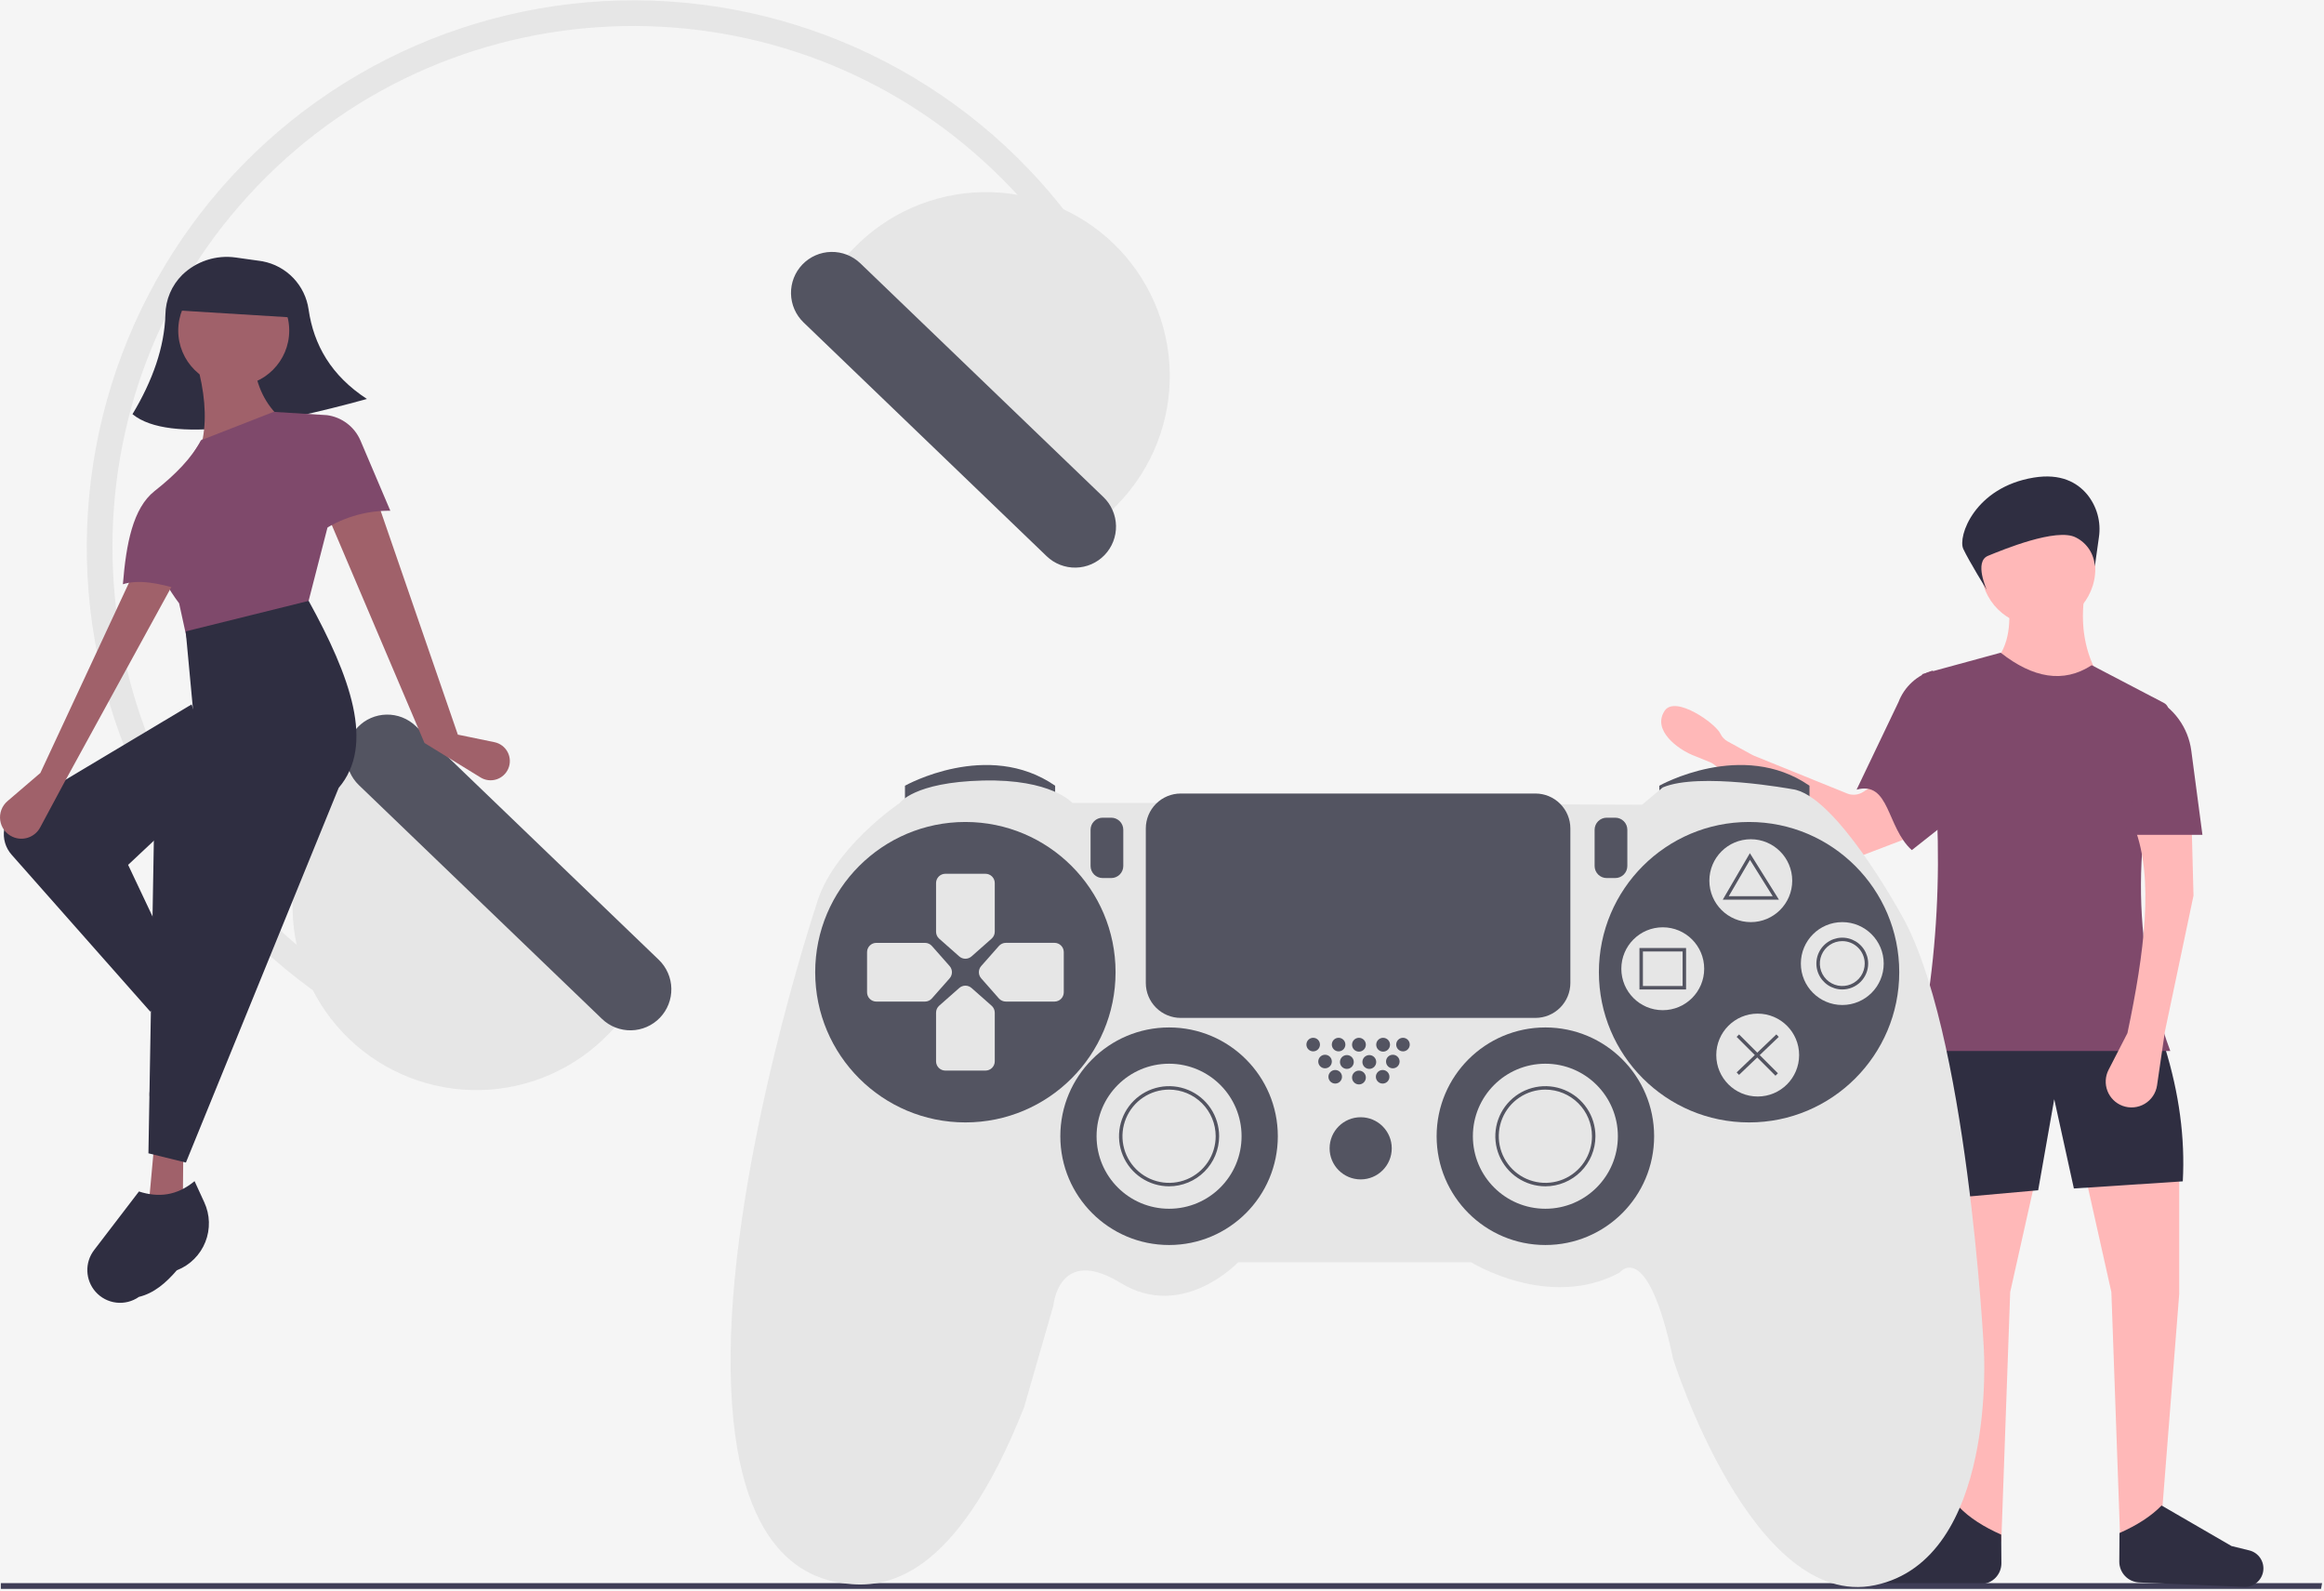 <svg width="884" height="605" viewBox="0 0 884 605" fill="none" xmlns="http://www.w3.org/2000/svg">
<rect width="884" height="605" fill="#F5F5F5"/>
<g clip-path="url(#clip0_0_1)">
<path d="M758.298 252.276C770.472 265.044 784.055 267.082 799.047 258.388C792.756 248.307 791.258 237.341 792.934 225.789H763.731C765.025 235.94 764.677 245.392 758.298 252.276Z" fill="#FFB8B8"/>
<path d="M806.517 586.416L822.138 578.267L828.929 492.015V446.512L792.934 445.833L803.121 491.336L806.517 586.416Z" fill="#FFB8B8"/>
<path d="M761.238 586.416L745.618 578.267L738.827 492.015V446.512L774.821 445.833L764.634 491.336L761.238 586.416Z" fill="#FFB8B8"/>
<path d="M737.244 456.02L775.276 452.624L781.389 417.988L788.859 451.945L830.287 449.229C831.192 432.727 828.893 415.743 823.496 398.293L732.49 396.255L737.244 456.02Z" fill="#2F2E41"/>
<path d="M697.714 325.941L651.965 290.713C651.491 290.347 650.969 290.047 650.413 289.822L643.764 287.116C638.423 284.943 628.251 277.716 633.212 270.274C637.212 264.274 652.523 275.022 654.407 279.004C655.002 280.258 655.978 281.29 657.196 281.955L666.493 287.05C666.719 287.174 666.952 287.284 667.191 287.381L702.587 301.728C703.569 302.126 704.63 302.284 705.685 302.188C706.739 302.093 707.756 301.748 708.65 301.181L715.067 297.112C715.98 296.533 717.021 296.185 718.098 296.099C719.176 296.012 720.259 296.19 721.252 296.616C722.246 297.042 723.121 297.704 723.801 298.544C724.482 299.384 724.947 300.378 725.157 301.438L727.278 312.142C727.584 313.684 727.334 315.283 726.573 316.658C725.812 318.032 724.589 319.093 723.121 319.653L704.144 326.887C703.081 327.292 701.931 327.418 700.806 327.252C699.68 327.087 698.616 326.635 697.714 325.941Z" fill="#FFB8B8"/>
<path d="M706.212 300.274C718.878 296.877 717.548 314.573 727.212 323.274L746.212 308.274L735.207 254.993C732.254 255.836 729.538 257.355 727.273 259.429C725.009 261.503 723.257 264.075 722.157 266.942L706.212 300.274Z" fill="#7F496B"/>
<path d="M729.774 399.651H825.533C810.036 357.887 811.544 314.934 824.74 271.163C824.962 270.436 824.923 269.655 824.63 268.954C824.337 268.253 823.809 267.676 823.136 267.323L795.651 252.955C784.861 259.976 773.266 257.818 761.014 248.201L731.132 256.351C739.267 305.208 739.498 353.061 729.774 399.651Z" fill="#7F496B"/>
<path d="M753.718 602.367L713.811 604.059C712.074 604.133 710.37 603.561 709.029 602.454C707.687 601.347 706.803 599.783 706.545 598.063C706.286 596.326 706.684 594.554 707.663 593.095C708.641 591.637 710.13 590.596 711.836 590.178L718.604 588.519L745.208 573.099C749.15 577.18 754.577 580.631 761.212 583.57L761.29 594.411C761.304 596.46 760.523 598.435 759.111 599.919C757.698 601.403 755.765 602.281 753.718 602.367Z" fill="#2F2E41"/>
<path d="M882.877 604.198H0.321V602.017H883.272L882.877 604.198Z" fill="#3F3D56"/>
<path d="M813.706 601.761L853.613 603.453C855.35 603.527 857.054 602.955 858.395 601.848C859.737 600.741 860.621 599.177 860.878 597.457C861.138 595.72 860.74 593.948 859.761 592.489C858.783 591.031 857.294 589.99 855.588 589.572L848.819 587.913L822.216 572.493C818.274 576.574 812.847 580.025 806.212 582.964L806.134 593.806C806.12 595.854 806.901 597.829 808.313 599.313C809.726 600.797 811.659 601.675 813.706 601.761Z" fill="#2F2E41"/>
<path d="M775.276 238.014C787.279 238.014 797.009 228.284 797.009 216.281C797.009 204.279 787.279 194.548 775.276 194.548C763.274 194.548 753.544 204.279 753.544 216.281C753.544 228.284 763.274 238.014 775.276 238.014Z" fill="#FFB8B8"/>
<path d="M809.234 392.859L802.054 406.82C801.42 408.052 801.055 409.404 800.981 410.788C800.907 412.171 801.127 413.554 801.626 414.847C802.125 416.139 802.892 417.311 803.876 418.286C804.861 419.261 806.04 420.016 807.337 420.503C808.71 421.018 810.181 421.218 811.642 421.09C813.102 420.962 814.516 420.509 815.778 419.763C817.041 419.017 818.12 417.998 818.937 416.781C819.754 415.563 820.288 414.178 820.499 412.727L823.496 392.18L834.362 340.565L833.683 314.758H811.95C819.363 333.953 815.686 362.265 809.234 392.859Z" fill="#FFB8B8"/>
<path d="M808.555 317.474H837.758L833.519 285.447C832.944 281.103 831.291 276.973 828.709 273.433C826.128 269.893 822.701 267.055 818.742 265.18L808.555 317.474Z" fill="#7F496B"/>
<path d="M798.381 204.311C798.815 201.407 798.633 198.445 797.846 195.617C797.059 192.789 795.685 190.159 793.813 187.898C790.106 183.51 783.89 179.919 773.579 181.613C751.082 185.309 744.594 204.038 746.798 208.748C749.003 213.458 755.758 224.376 755.758 224.376C755.758 224.376 750.8 213.568 756.181 211.368C761.563 209.168 782.389 200.502 789.658 204.406C791.715 205.439 793.462 206.999 794.721 208.927C795.98 210.855 796.705 213.082 796.823 215.381L798.381 204.311Z" fill="#2F2E41"/>
<path d="M426.41 113.863L417.672 118.296C407.607 98.479 394.273 80.5 378.231 65.115C299.45 -10.623 173.739 -8.147 98.001 70.635C22.264 149.417 24.74 275.127 103.521 350.865C118.516 365.309 135.693 377.298 154.422 386.392L150.148 395.208C120.462 380.794 94.632 359.523 74.792 333.152C54.952 306.781 41.671 276.068 36.048 243.551C30.424 211.033 32.619 177.643 42.451 146.142C52.282 114.64 69.469 85.929 92.59 62.383C115.711 38.836 144.103 21.129 175.421 10.725C206.738 0.32 240.082 -2.483 272.697 2.547C305.312 7.576 336.262 20.295 362.99 39.651C389.718 59.007 411.456 84.445 426.41 113.863Z" fill="#E6E6E6"/>
<path d="M130.792 296.15C117.94 309.519 110.925 327.446 111.29 345.987C111.655 364.528 119.371 382.165 132.74 395.018C146.109 407.87 164.036 414.885 182.577 414.52C201.118 414.155 218.755 406.439 231.607 393.07L243.645 380.549L142.83 283.628L130.792 296.15Z" fill="#E6E6E6"/>
<path d="M136.075 276.517C133.215 279.499 131.654 283.495 131.735 287.627C131.816 291.759 133.534 295.69 136.51 298.557L228.977 387.452C231.957 390.317 235.954 391.881 240.087 391.8C244.22 391.719 248.152 389.998 251.017 387.018C253.883 384.038 255.447 380.041 255.365 375.908C255.284 371.775 253.564 367.843 250.583 364.978L158.116 276.083C155.133 273.222 151.138 271.661 147.006 271.742C142.874 271.824 138.943 273.541 136.075 276.517Z" fill="#535461"/>
<path d="M413.41 203.962L425.448 191.44C438.3 178.071 445.316 160.144 444.95 141.603C444.585 123.062 436.869 105.425 423.5 92.572C416.881 86.209 409.073 81.211 400.522 77.865C391.97 74.518 382.844 72.889 373.663 73.07C355.122 73.435 337.485 81.151 324.633 94.52L312.595 107.041L413.41 203.962Z" fill="#E6E6E6"/>
<path d="M305.223 100.572C302.362 103.554 300.801 107.55 300.882 111.682C300.964 115.814 302.681 119.745 305.657 122.612L398.124 211.507C401.105 214.369 405.101 215.93 409.232 215.847C413.364 215.765 417.293 214.045 420.157 211.066C423.021 208.087 424.585 204.092 424.505 199.961C424.425 195.829 422.708 191.899 419.731 189.033L327.263 100.138C324.281 97.277 320.285 95.716 316.153 95.797C312.021 95.879 308.09 97.596 305.223 100.572Z" fill="#535461"/>
<path d="M344.229 306.006V298.784C344.229 298.784 375.746 281.055 401.354 298.784V305.35L344.229 306.006Z" fill="#535461"/>
<path d="M631.165 306.006V298.784C631.165 298.784 662.682 281.055 688.289 298.784V305.35L631.165 306.006Z" fill="#535461"/>
<path d="M438.78 305.35H407.92C407.92 305.35 400.041 296.157 373.776 296.814C347.512 297.471 342.259 305.35 342.259 305.35C342.259 305.35 316.324 322.75 310.414 344.418C310.414 344.418 278.569 439.953 277.912 514.806C277.256 589.659 306.146 600.165 321.248 602.134C336.35 604.104 363.271 601.478 389.535 535.161L400.697 496.421C400.697 496.421 402.667 473.44 426.305 487.885C449.942 502.331 470.954 480.006 470.954 480.006H559.595C559.595 480.006 589.142 498.391 616.063 483.946C616.063 483.946 626.569 470.157 636.418 516.776C636.418 516.776 666.621 612.64 713.24 602.791C759.859 592.942 754.606 512.836 754.606 512.836C754.606 512.836 748.369 390.38 722.761 347.044C722.761 347.044 698.138 302.067 681.723 300.097C681.723 300.097 646.267 293.531 632.478 299.44L624.599 306.006L438.78 305.35Z" fill="#E6E6E6"/>
<path d="M367.21 426.821C398.759 426.821 424.335 401.246 424.335 369.697C424.335 338.148 398.759 312.572 367.21 312.572C335.661 312.572 310.086 338.148 310.086 369.697C310.086 401.246 335.661 426.821 367.21 426.821Z" fill="#535461"/>
<path d="M665.308 426.821C696.857 426.821 722.433 401.246 722.433 369.697C722.433 338.148 696.857 312.572 665.308 312.572C633.759 312.572 608.184 338.148 608.184 369.697C608.184 401.246 633.759 426.821 665.308 426.821Z" fill="#535461"/>
<path d="M377.164 356.959L369.548 363.696C368.903 364.263 368.073 364.577 367.214 364.577C366.354 364.577 365.524 364.263 364.879 363.696L357.25 356.959C356.877 356.63 356.577 356.226 356.371 355.773C356.165 355.321 356.057 354.83 356.055 354.332V335.796C356.056 334.861 356.429 333.964 357.092 333.303C357.754 332.642 358.651 332.27 359.587 332.27H374.853C375.788 332.269 376.686 332.639 377.348 333.299C378.011 333.959 378.384 334.855 378.386 335.79V354.319C378.382 354.821 378.271 355.316 378.06 355.771C377.849 356.226 377.544 356.631 377.164 356.959Z" fill="#E6E6E6"/>
<path d="M377.164 382.428L369.548 375.698C368.903 375.13 368.073 374.817 367.214 374.817C366.354 374.817 365.524 375.13 364.879 375.698L357.25 382.435C356.877 382.764 356.577 383.168 356.371 383.62C356.165 384.073 356.057 384.564 356.055 385.061V403.578C356.053 404.513 356.423 405.41 357.083 406.073C357.743 406.735 358.639 407.108 359.574 407.11H374.853C375.788 407.112 376.686 406.742 377.348 406.082C378.011 405.422 378.384 404.526 378.386 403.591V385.068C378.382 384.566 378.271 384.072 378.06 383.616C377.849 383.161 377.544 382.756 377.164 382.428Z" fill="#E6E6E6"/>
<path d="M354.479 379.664L361.216 372.034C361.783 371.389 362.097 370.559 362.097 369.7C362.097 368.841 361.783 368.011 361.216 367.366L354.479 359.736C354.15 359.363 353.746 359.064 353.293 358.858C352.841 358.652 352.35 358.544 351.852 358.541H333.336C332.4 358.543 331.504 358.916 330.843 359.578C330.181 360.24 329.81 361.138 329.81 362.074V377.34C329.808 378.275 330.178 379.172 330.838 379.835C331.498 380.497 332.394 380.87 333.33 380.872H351.859C352.356 380.867 352.847 380.757 353.298 380.548C353.75 380.34 354.152 380.039 354.479 379.664Z" fill="#E6E6E6"/>
<path d="M379.948 379.664L373.225 372.028C372.656 371.383 372.342 370.553 372.342 369.694C372.342 368.834 372.656 368.004 373.225 367.359L379.962 359.73C380.29 359.357 380.694 359.057 381.147 358.851C381.6 358.645 382.091 358.537 382.588 358.535H401.104C402.039 358.533 402.937 358.903 403.599 359.563C404.262 360.223 404.635 361.119 404.637 362.054V377.333C404.638 378.268 404.269 379.166 403.609 379.828C402.949 380.491 402.052 380.864 401.117 380.866H382.595C382.093 380.865 381.598 380.757 381.142 380.55C380.686 380.343 380.279 380.041 379.948 379.664Z" fill="#E6E6E6"/>
<path d="M444.69 473.44C467.535 473.44 486.056 454.92 486.056 432.074C486.056 409.228 467.535 390.708 444.69 390.708C421.844 390.708 403.324 409.228 403.324 432.074C403.324 454.92 421.844 473.44 444.69 473.44Z" fill="#535461"/>
<path d="M587.829 473.44C610.675 473.44 629.195 454.92 629.195 432.074C629.195 409.228 610.675 390.708 587.829 390.708C564.983 390.708 546.463 409.228 546.463 432.074C546.463 454.92 564.983 473.44 587.829 473.44Z" fill="#535461"/>
<path d="M444.69 459.651C459.92 459.651 472.267 447.305 472.267 432.074C472.267 416.844 459.92 404.497 444.69 404.497C429.459 404.497 417.112 416.844 417.112 432.074C417.112 447.305 429.459 459.651 444.69 459.651Z" fill="#E6E6E6"/>
<path d="M444.69 451.116C440.924 451.116 437.242 449.999 434.111 447.906C430.979 445.814 428.539 442.84 427.098 439.361C425.656 435.882 425.279 432.053 426.014 428.359C426.749 424.666 428.562 421.273 431.225 418.61C433.888 415.947 437.281 414.133 440.975 413.398C444.668 412.664 448.497 413.041 451.977 414.482C455.456 415.923 458.43 418.364 460.522 421.495C462.614 424.627 463.731 428.308 463.731 432.074C463.725 437.122 461.717 441.962 458.148 445.532C454.578 449.102 449.738 451.11 444.69 451.116ZM444.69 414.346C441.183 414.346 437.756 415.386 434.84 417.334C431.925 419.282 429.653 422.05 428.311 425.29C426.969 428.529 426.618 432.094 427.302 435.533C427.986 438.972 429.674 442.131 432.154 444.61C434.633 447.089 437.792 448.778 441.231 449.462C444.67 450.146 448.235 449.795 451.474 448.453C454.713 447.111 457.482 444.839 459.43 441.923C461.378 439.008 462.418 435.58 462.418 432.074C462.413 427.374 460.543 422.868 457.22 419.544C453.896 416.221 449.39 414.351 444.69 414.346Z" fill="#535461"/>
<path d="M587.829 459.651C603.06 459.651 615.406 447.305 615.406 432.074C615.406 416.844 603.06 404.497 587.829 404.497C572.598 404.497 560.252 416.844 560.252 432.074C560.252 447.305 572.598 459.651 587.829 459.651Z" fill="#E6E6E6"/>
<path d="M587.829 451.116C584.063 451.116 580.382 449.999 577.25 447.906C574.119 445.814 571.678 442.84 570.237 439.361C568.796 435.882 568.419 432.053 569.154 428.359C569.888 424.666 571.702 421.273 574.365 418.61C577.028 415.947 580.421 414.133 584.114 413.398C587.808 412.664 591.637 413.041 595.116 414.482C598.595 415.923 601.569 418.364 603.662 421.495C605.754 424.627 606.871 428.308 606.871 432.074C606.865 437.122 604.857 441.962 601.287 445.532C597.717 449.102 592.877 451.11 587.829 451.116ZM587.829 414.346C584.323 414.346 580.895 415.386 577.98 417.334C575.064 419.282 572.792 422.05 571.45 425.29C570.109 428.529 569.757 432.094 570.442 435.533C571.126 438.972 572.814 442.131 575.293 444.61C577.773 447.089 580.932 448.778 584.371 449.462C587.809 450.146 591.374 449.795 594.613 448.453C597.853 447.111 600.622 444.839 602.57 441.923C604.518 439.008 605.557 435.58 605.557 432.074C605.552 427.374 603.683 422.868 600.359 419.544C597.036 416.221 592.529 414.351 587.829 414.346Z" fill="#535461"/>
<path d="M517.573 448.489C524.1 448.489 529.391 443.198 529.391 436.67C529.391 430.143 524.1 424.852 517.573 424.852C511.045 424.852 505.754 430.143 505.754 436.67C505.754 443.198 511.045 448.489 517.573 448.489Z" fill="#535461"/>
<path d="M499.509 399.802C500.934 399.802 502.09 398.647 502.09 397.222C502.09 395.797 500.934 394.641 499.509 394.641C498.084 394.641 496.929 395.797 496.929 397.222C496.929 398.647 498.084 399.802 499.509 399.802Z" fill="#535461"/>
<path d="M509.175 399.802C510.6 399.802 511.755 398.647 511.755 397.222C511.755 395.797 510.6 394.641 509.175 394.641C507.749 394.641 506.594 395.797 506.594 397.222C506.594 398.647 507.749 399.802 509.175 399.802Z" fill="#535461"/>
<path d="M507.888 412.048C509.313 412.048 510.468 410.892 510.468 409.467C510.468 408.042 509.313 406.887 507.888 406.887C506.462 406.887 505.307 408.042 505.307 409.467C505.307 410.892 506.462 412.048 507.888 412.048Z" fill="#535461"/>
<path d="M516.916 412.376C518.366 412.376 519.542 411.2 519.542 409.75C519.542 408.299 518.366 407.123 516.916 407.123C515.465 407.123 514.289 408.299 514.289 409.75C514.289 411.2 515.465 412.376 516.916 412.376Z" fill="#535461"/>
<path d="M525.931 412.048C527.356 412.048 528.512 410.892 528.512 409.467C528.512 408.042 527.356 406.887 525.931 406.887C524.506 406.887 523.351 408.042 523.351 409.467C523.351 410.892 524.506 412.048 525.931 412.048Z" fill="#535461"/>
<path d="M504.02 406.25C505.445 406.25 506.601 405.095 506.601 403.67C506.601 402.244 505.445 401.089 504.02 401.089C502.595 401.089 501.44 402.244 501.44 403.67C501.44 405.095 502.595 406.25 504.02 406.25Z" fill="#535461"/>
<path d="M512.32 406.467C513.77 406.467 514.946 405.291 514.946 403.84C514.946 402.39 513.77 401.214 512.32 401.214C510.869 401.214 509.693 402.39 509.693 403.84C509.693 405.291 510.869 406.467 512.32 406.467Z" fill="#535461"/>
<path d="M520.856 406.467C522.306 406.467 523.482 405.291 523.482 403.84C523.482 402.39 522.306 401.214 520.856 401.214C519.405 401.214 518.229 402.39 518.229 403.84C518.229 405.291 519.405 406.467 520.856 406.467Z" fill="#535461"/>
<path d="M529.798 406.25C531.224 406.25 532.379 405.095 532.379 403.67C532.379 402.244 531.224 401.089 529.798 401.089C528.373 401.089 527.218 402.244 527.218 403.67C527.218 405.095 528.373 406.25 529.798 406.25Z" fill="#535461"/>
<path d="M516.916 399.901C518.366 399.901 519.542 398.725 519.542 397.274C519.542 395.824 518.366 394.648 516.916 394.648C515.465 394.648 514.289 395.824 514.289 397.274C514.289 398.725 515.465 399.901 516.916 399.901Z" fill="#535461"/>
<path d="M526.108 399.901C527.559 399.901 528.735 398.725 528.735 397.274C528.735 395.824 527.559 394.648 526.108 394.648C524.658 394.648 523.482 395.824 523.482 397.274C523.482 398.725 524.658 399.901 526.108 399.901Z" fill="#535461"/>
<path d="M533.666 399.802C535.091 399.802 536.246 398.647 536.246 397.222C536.246 395.797 535.091 394.641 533.666 394.641C532.241 394.641 531.085 395.797 531.085 397.222C531.085 398.647 532.241 399.802 533.666 399.802Z" fill="#535461"/>
<path d="M419.41 310.946C418.196 310.947 417.031 311.43 416.172 312.289C415.313 313.148 414.83 314.312 414.829 315.527V329.316C414.83 330.531 415.313 331.695 416.172 332.554C417.031 333.413 418.196 333.896 419.41 333.897H422.693C423.908 333.896 425.072 333.413 425.931 332.554C426.79 331.695 427.273 330.531 427.274 329.316V315.527C427.273 314.312 426.79 313.148 425.931 312.289C425.072 311.43 423.908 310.947 422.693 310.946H419.41Z" fill="#535461"/>
<path d="M611.138 310.946C609.924 310.947 608.759 311.43 607.9 312.289C607.041 313.148 606.558 314.312 606.557 315.527V329.316C606.558 330.531 607.041 331.695 607.9 332.554C608.759 333.413 609.924 333.896 611.138 333.897H614.421C615.636 333.896 616.8 333.413 617.659 332.554C618.518 331.695 619.001 330.531 619.002 329.316V315.527C619.001 314.312 618.518 313.148 617.659 312.289C616.8 311.43 615.636 310.947 614.421 310.946H611.138Z" fill="#535461"/>
<path d="M665.965 350.655C674.668 350.655 681.723 343.6 681.723 334.897C681.723 326.194 674.668 319.138 665.965 319.138C657.262 319.138 650.206 326.194 650.206 334.897C650.206 343.6 657.262 350.655 665.965 350.655Z" fill="#E6E6E6"/>
<path d="M632.478 384.142C641.181 384.142 648.237 377.087 648.237 368.384C648.237 359.68 641.181 352.625 632.478 352.625C623.775 352.625 616.72 359.68 616.72 368.384C616.72 377.087 623.775 384.142 632.478 384.142Z" fill="#E6E6E6"/>
<path d="M700.765 382.172C709.468 382.172 716.523 375.117 716.523 366.414C716.523 357.711 709.468 350.655 700.765 350.655C692.062 350.655 685.006 357.711 685.006 366.414C685.006 375.117 692.062 382.172 700.765 382.172Z" fill="#E6E6E6"/>
<path d="M668.591 416.972C677.294 416.972 684.35 409.917 684.35 401.214C684.35 392.511 677.294 385.455 668.591 385.455C659.888 385.455 652.833 392.511 652.833 401.214C652.833 409.917 659.888 416.972 668.591 416.972Z" fill="#E6E6E6"/>
<path d="M449.121 301.754C445.6 301.758 442.225 303.158 439.735 305.648C437.245 308.138 435.844 311.514 435.84 315.035V373.8C435.844 377.322 437.245 380.697 439.735 383.187C442.224 385.677 445.6 387.078 449.121 387.082H584.053C587.574 387.078 590.95 385.677 593.44 383.187C595.93 380.697 597.33 377.322 597.334 373.8V315.035C597.33 311.514 595.93 308.138 593.44 305.648C590.95 303.158 587.574 301.758 584.053 301.754H449.121Z" fill="#535461"/>
<path d="M676.671 342.119H655.301L665.617 324.434L676.671 342.119ZM657.588 340.806H674.301L665.656 326.974L657.588 340.806Z" fill="#535461"/>
<path d="M641.342 376.263H623.614V360.504H641.342V376.263ZM624.927 374.95H640.029V361.818H624.927V374.95Z" fill="#535461"/>
<path d="M700.765 376.263C698.817 376.263 696.913 375.685 695.293 374.603C693.673 373.521 692.411 371.983 691.666 370.183C690.92 368.383 690.725 366.403 691.105 364.492C691.485 362.582 692.423 360.827 693.801 359.45C695.178 358.072 696.933 357.134 698.843 356.754C700.754 356.374 702.734 356.569 704.534 357.314C706.334 358.06 707.872 359.322 708.954 360.942C710.036 362.562 710.614 364.466 710.614 366.414C710.611 369.025 709.572 371.528 707.726 373.375C705.88 375.221 703.376 376.26 700.765 376.263ZM700.765 357.878C699.077 357.878 697.426 358.378 696.023 359.316C694.619 360.254 693.525 361.587 692.879 363.147C692.233 364.707 692.064 366.423 692.393 368.079C692.722 369.735 693.535 371.256 694.729 372.45C695.923 373.643 697.444 374.456 699.1 374.786C700.755 375.115 702.472 374.946 704.031 374.3C705.591 373.654 706.924 372.56 707.862 371.156C708.8 369.752 709.301 368.102 709.301 366.414C709.298 364.151 708.398 361.981 706.798 360.381C705.198 358.781 703.028 357.88 700.765 357.878Z" fill="#535461"/>
<path d="M661.505 393.363L660.576 394.291L675.35 409.065L676.278 408.136L661.505 393.363Z" fill="#535461"/>
<path d="M675.687 393.351L660.587 407.799L661.495 408.748L676.595 394.3L675.687 393.351Z" fill="#535461"/>
<path d="M139.571 151.714C103.721 161.598 64.463 169.038 50.396 157.496C58.098 144.674 62.54 132.037 62.917 119.629C63.002 113.952 65.301 108.532 69.325 104.526C71.989 101.953 75.204 100.02 78.726 98.876C82.249 97.731 85.985 97.404 89.653 97.921L98.957 99.226C99.27 99.27 99.582 99.32 99.892 99.376C104.358 100.222 108.446 102.445 111.584 105.734C114.722 109.022 116.751 113.211 117.387 117.711C119.347 131.166 125.939 142.813 139.571 151.714Z" fill="#2F2E41"/>
<path d="M174.154 279.359L188.091 282.232C189.155 282.452 190.158 282.906 191.025 283.561C191.892 284.216 192.603 285.056 193.105 286.02C193.607 286.984 193.888 288.048 193.928 289.134C193.968 290.22 193.765 291.302 193.335 292.3C192.919 293.264 192.301 294.128 191.521 294.832C190.742 295.537 189.821 296.065 188.819 296.382C187.818 296.698 186.76 296.796 185.717 296.667C184.675 296.539 183.672 296.187 182.778 295.637L161.458 282.525L125.247 197.399L144.003 191.974L174.154 279.359Z" fill="#A0616A"/>
<path d="M74.869 391.06L64.316 394.129L56.328 377.632L64.451 373.399L74.869 391.06Z" fill="#A0616A"/>
<path d="M69.507 461.743L56.559 458.315L58.586 436.07L69.729 436.756L69.507 461.743Z" fill="#A0616A"/>
<path d="M70.857 375.639L57.144 384.664L4.399 325.003C3.255 323.709 2.41 322.179 1.925 320.521C1.439 318.863 1.325 317.119 1.59 315.412C1.855 313.705 2.493 312.078 3.459 310.646C4.424 309.213 5.694 308.012 7.177 307.126L72.883 267.864L82.947 296.774L48.733 328.881L70.857 375.639Z" fill="#2F2E41"/>
<path d="M82.406 406.868C82.372 406.913 82.337 406.958 82.303 407.002C81.426 412.134 79.887 416.815 76.449 420.204C75.43 422.502 73.6 424.345 71.309 425.38C69.017 426.415 66.425 426.57 64.026 425.814C61.764 425.102 59.82 423.626 58.526 421.639C57.233 419.652 56.669 417.277 56.933 414.92L59.495 392.015C65.643 390.602 70.331 387.106 72.704 380.305L78.678 384.374C80.446 385.569 81.952 387.111 83.104 388.907C84.256 390.703 85.031 392.715 85.379 394.82C85.728 396.924 85.645 399.078 85.133 401.15C84.622 403.222 83.694 405.167 82.406 406.868Z" fill="#2F2E41"/>
<path d="M88.907 146.809C100.565 146.809 110.015 137.359 110.015 125.702C110.015 114.044 100.565 104.594 88.907 104.594C77.25 104.594 67.8 114.044 67.8 125.702C67.8 137.359 77.25 146.809 88.907 146.809Z" fill="#A0616A"/>
<path d="M107.187 159.444L73.911 187.003L71.319 175.659L77.127 166.805C78.739 158.119 77.698 148.54 74.929 138.38L96.639 138.399C97.576 146.61 100.773 153.773 107.187 159.444Z" fill="#A0616A"/>
<path d="M116.555 231.734L71.632 245.418L68.138 229.44C59.719 218.137 56.059 207.819 61.567 199.402L58.795 186.731C66.746 180.471 72.998 174.066 76.431 167.421L104.071 156.621L124.389 157.871L130.389 177.978L116.555 231.734Z" fill="#7F496B"/>
<path d="M148.47 194.222C138.894 194.121 129.522 196.992 121.647 202.441L124.389 157.871C127.173 158.243 129.812 159.333 132.046 161.034C134.281 162.735 136.034 164.988 137.133 167.572L148.47 194.222Z" fill="#7F496B"/>
<path d="M70.717 442.08L56.458 438.571L58.557 317.418L77.703 296.451L73.418 269.871L70.644 240.094L117.412 228.497C133.22 257.2 142.775 283.296 128.828 299.597L70.717 442.08Z" fill="#2F2E41"/>
<path d="M67.442 482.985C67.378 483.011 67.314 483.035 67.25 483.06C63.11 487.868 58.561 491.788 52.841 493.166C50.333 494.925 47.264 495.699 44.221 495.34C41.178 494.98 38.374 493.512 36.344 491.217C34.43 489.052 33.328 486.289 33.226 483.401C33.123 480.513 34.028 477.679 35.784 475.384L52.855 453.079C60.161 455.466 67.253 454.763 74.005 449.153L77.686 457.156C78.781 459.514 79.384 462.071 79.459 464.67C79.533 467.27 79.077 469.857 78.118 472.274C77.16 474.691 75.719 476.887 73.883 478.729C72.047 480.571 69.856 482.019 67.442 482.985Z" fill="#2F2E41"/>
<path d="M15.356 293.931L2.841 304.646C1.802 305.535 1.005 306.672 0.523 307.952C0.041 309.231 -0.11 310.612 0.083 311.965C0.277 313.319 0.809 314.601 1.63 315.694C2.451 316.787 3.535 317.655 4.782 318.218C6.657 319.064 8.785 319.167 10.734 318.506C12.683 317.844 14.308 316.467 15.28 314.653L24.33 297.773L65.834 222.034L50.224 219.1L15.356 293.931Z" fill="#A0616A"/>
<path d="M68.335 224.161C60.228 221.714 52.635 220.273 46.746 222.175C47.98 206.899 50.525 193.252 58.795 186.731L70.553 188.112L68.335 224.161Z" fill="#7F496B"/>
<path d="M112.471 120.807L67.326 118.029L67.881 109C83.641 98.374 98.689 99.3 113.026 111.778L112.471 120.807Z" fill="#2F2E41"/>
</g>
<defs>
<clipPath id="clip0_0_1">
<rect width="883.272" height="604.198" fill="white"/>
</clipPath>
</defs>
</svg>
